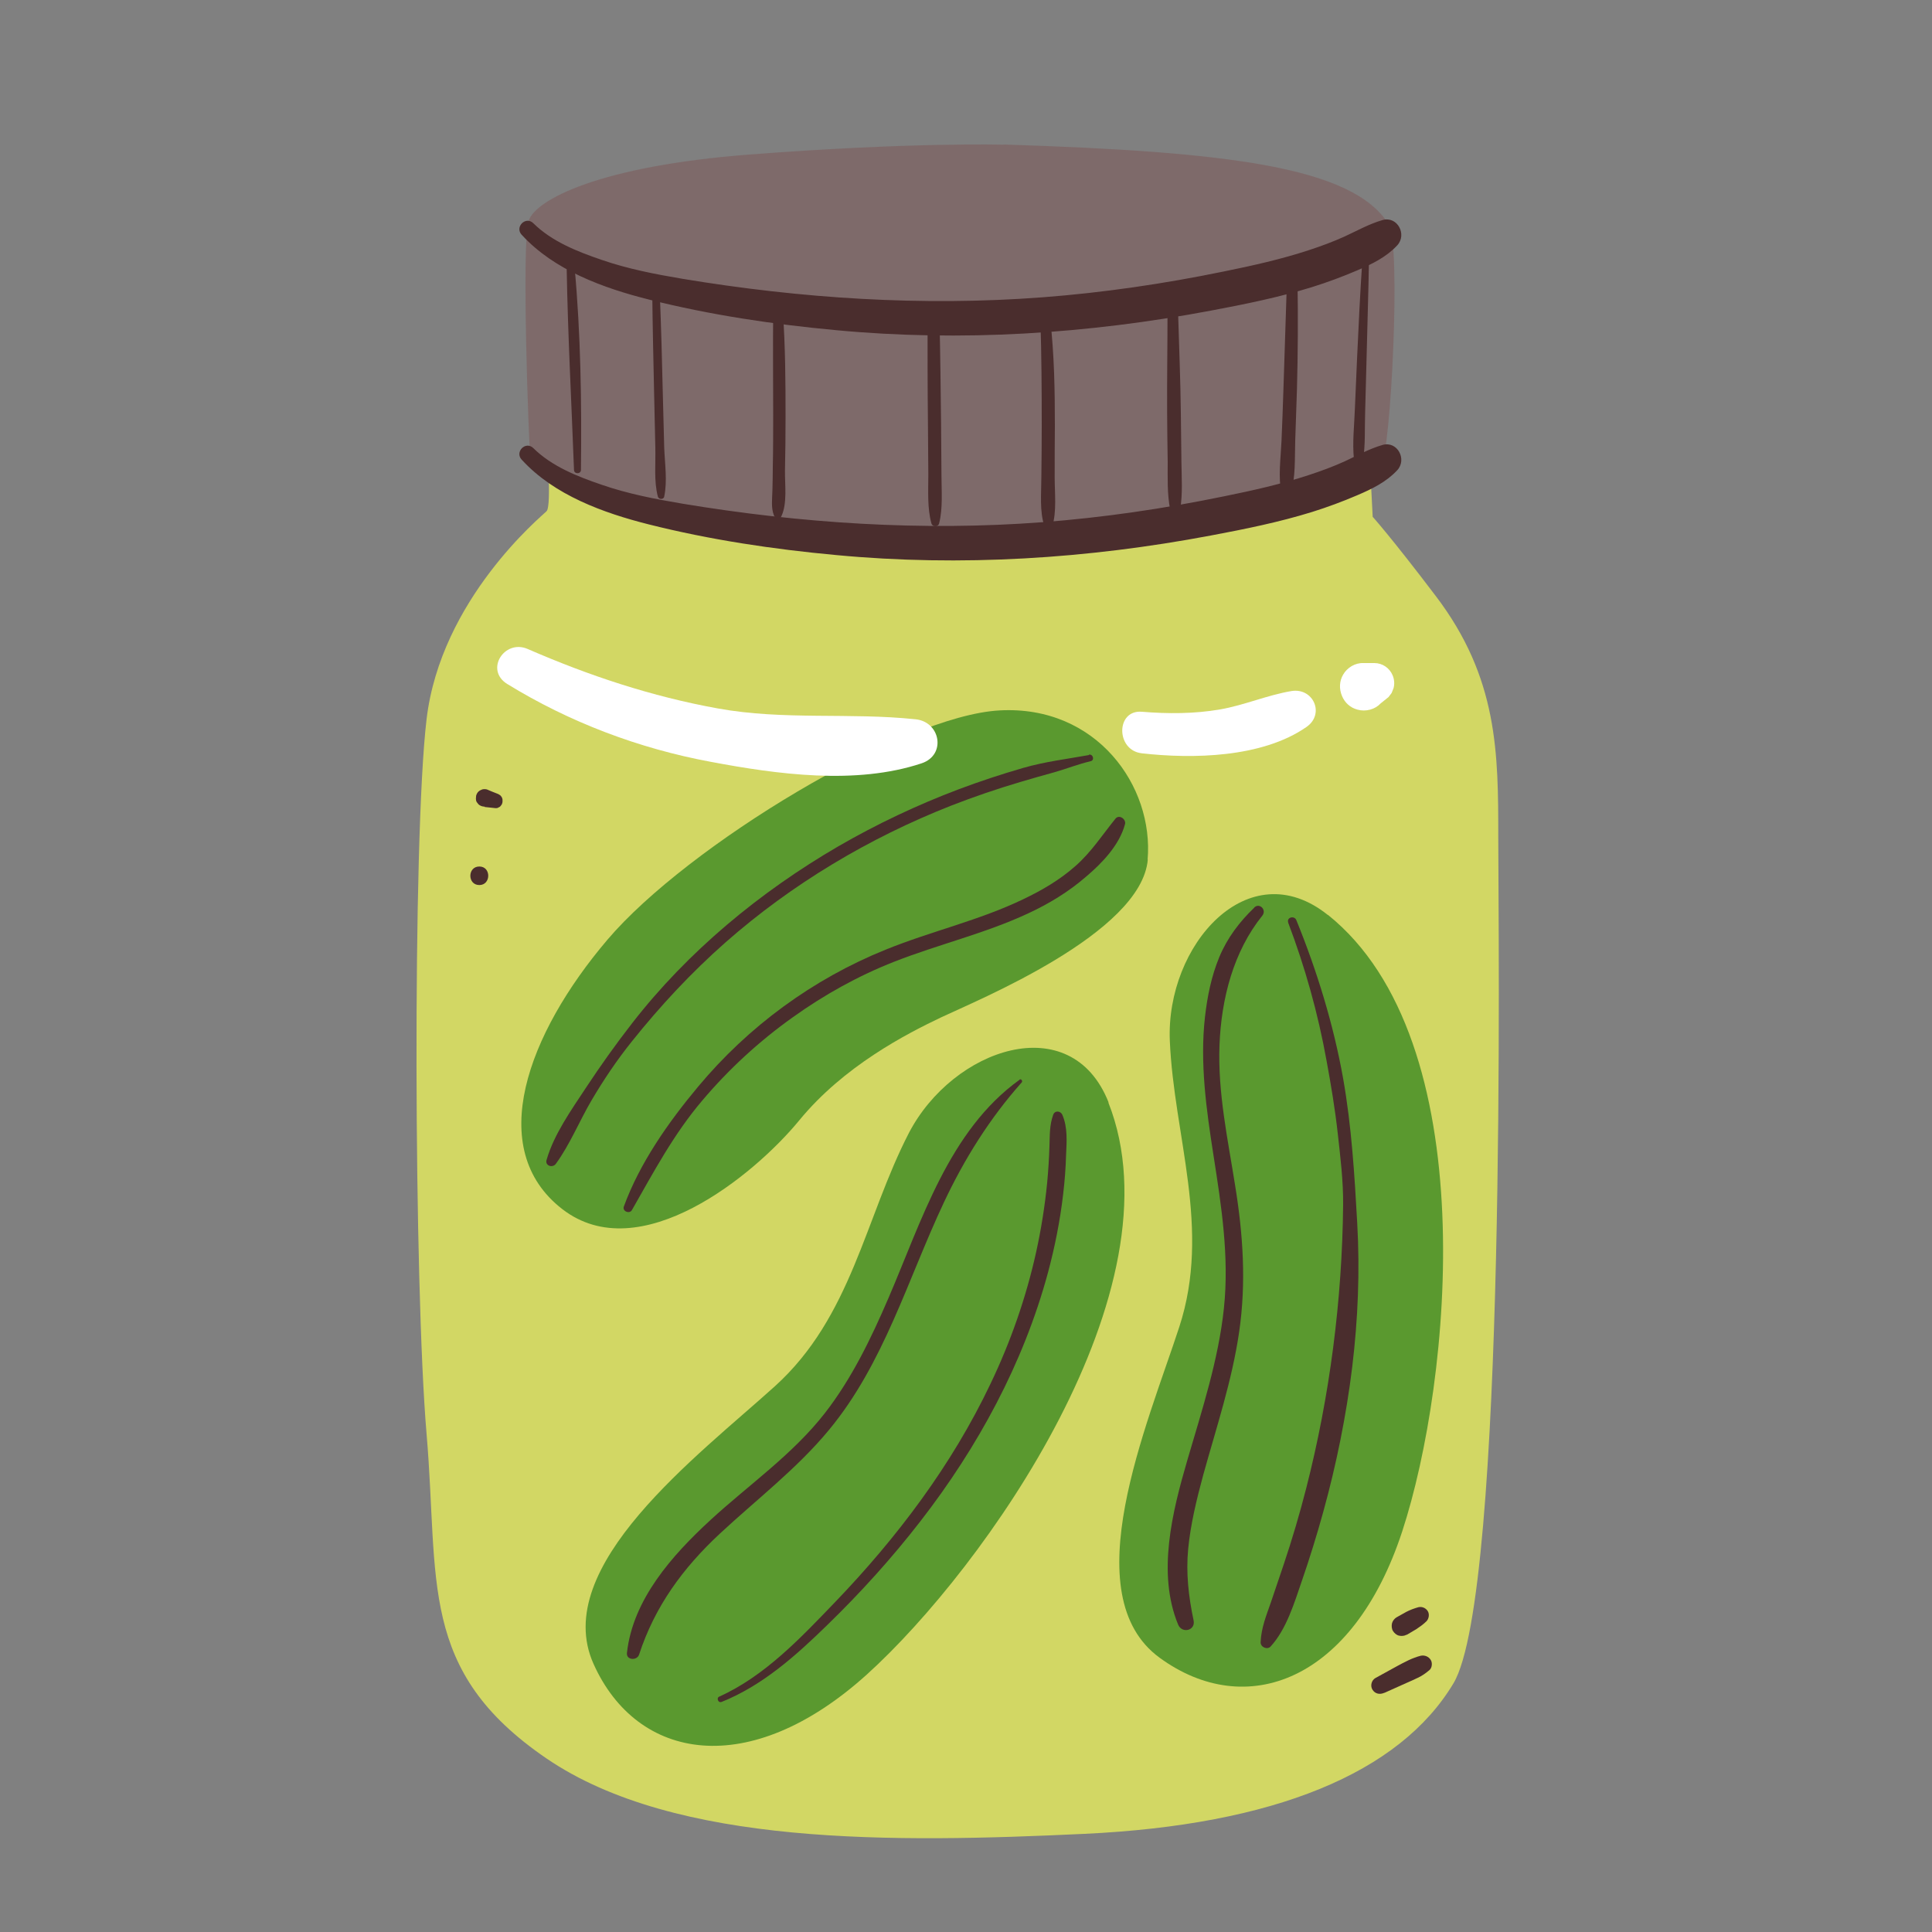 <?xml version="1.0" encoding="UTF-8"?>
<svg id="Capa_2" data-name="Capa 2" xmlns="http://www.w3.org/2000/svg" viewBox="0 0 100 100">
  <rect x="0" y="0" width="100" height="100" fill="#808080" stroke="none"/>
  <defs>
    <style>
      .cls-1 {
        fill: #5a992f;
      }

      .cls-2 {
        fill: #fff;
      }

      .cls-3 {
        fill: #d2d764;
      }

      .cls-4 {
        fill: none;
      }

      .cls-5 {
        fill: #4a2d2d;
      }

      .cls-6 {
        fill: #7e6a6a;
      }
    </style>
  </defs>
  <g id="COLOR">
    <g>
      <g>
        <path class="cls-3" d="M28.29,22.75s.28,3.43,0,3.71-5.47,4.55-6.21,10.76c-.74,6.21-.65,29.41,0,37.01.65,7.61-.46,12.24,6.21,16.79,6.68,4.55,18,4.36,27.83,3.9,9.83-.46,16.33-3.15,19.11-7.79s2.32-39.42,2.32-43.78,0-8.26-3.25-12.52c-2.3-3.03-3.25-4.08-3.25-4.08l-.19-3.71-42.58-.28Z"/>
        <g>
          <g>
            <path class="cls-1" d="M57.38,57.06c-1.94-4.91-8.06-2.8-10.34,1.59-2.27,4.4-2.96,9.51-6.93,13.1-3.97,3.59-11.65,9.33-9.39,14.37s8.07,6.04,14.15.55c6.08-5.5,16.32-19.94,12.5-29.6Z"/>
            <path class="cls-5" d="M52.77,55.89c-3.66,2.63-5.07,7.32-6.78,11.29-.9,2.09-1.9,4.17-3.3,5.97-1.68,2.15-3.92,3.69-5.91,5.52s-4.03,4.12-4.33,6.89c-.04.37.52.41.63.08.81-2.49,2.27-4.48,4.17-6.25s4-3.37,5.66-5.38c2.84-3.43,4.07-7.79,5.94-11.76,1.05-2.24,2.38-4.37,4.03-6.22.07-.07-.02-.21-.11-.15h0Z"/>
            <path class="cls-5" d="M37.33,88.1c2.13-.85,3.86-2.4,5.48-3.98,1.73-1.68,3.35-3.47,4.83-5.38,2.97-3.83,5.33-8.17,6.6-12.86.36-1.34.63-2.7.79-4.08.08-.67.13-1.34.15-2.01.03-.71.09-1.42-.19-2.08-.09-.22-.4-.25-.48,0-.19.53-.17,1.04-.19,1.6-.02.64-.06,1.28-.12,1.92-.12,1.2-.31,2.4-.57,3.58-.52,2.35-1.32,4.64-2.36,6.81-2,4.21-4.84,7.97-8.06,11.32-1.77,1.84-3.63,3.82-5.99,4.88-.15.07-.04.34.12.27h0Z"/>
          </g>
          <g>
            <path class="cls-1" d="M68.73,47.36c-4.12-3.3-8.39,1.57-8.18,6.51s2.15,9.72.49,14.81c-1.66,5.09-5.48,13.88-1.01,17.13,4.46,3.25,10,1.24,12.55-6.55,2.55-7.79,4.26-25.41-3.85-31.91Z"/>
            <path class="cls-5" d="M64.92,46.98c-.77.74-1.4,1.57-1.81,2.56s-.62,2.04-.74,3.09c-.27,2.39.07,4.8.44,7.17.41,2.63.82,5.24.54,7.91s-1.14,5.29-1.9,7.89c-.77,2.64-1.57,5.83-.47,8.49.2.48.91.31.8-.22-.26-1.23-.4-2.44-.28-3.7s.44-2.58.78-3.83c.68-2.46,1.49-4.87,1.86-7.41.37-2.55.2-5.04-.21-7.57-.38-2.4-.9-4.8-.81-7.24s.73-4.88,2.22-6.73c.23-.29-.14-.68-.42-.42h0Z"/>
            <path class="cls-5" d="M66.67,47.74c.88,2.32,1.55,4.71,1.99,7.15.23,1.25.44,2.5.58,3.76s.29,2.48.28,3.71c-.05,4.93-.69,9.9-1.91,14.67-.34,1.33-.73,2.65-1.17,3.96-.22.65-.44,1.3-.66,1.95-.24.69-.5,1.32-.53,2.06-.01.26.35.41.52.22.82-.9,1.22-2.25,1.61-3.38s.78-2.38,1.11-3.58c.68-2.46,1.19-4.97,1.5-7.5.3-2.48.4-4.96.26-7.45s-.29-5-.73-7.49c-.5-2.8-1.35-5.56-2.42-8.19-.1-.26-.52-.15-.42.12h0Z"/>
          </g>
          <g>
            <path class="cls-1" d="M59.4,44.5c.33-3.81-2.64-8-7.65-7.73-5.01.26-16.16,6.99-20.31,11.87s-6.35,10.83-2.34,13.94,9.94-1.76,12.26-4.58c2.31-2.82,5.54-4.48,7.37-5.35s10.35-4.34,10.68-8.16Z"/>
            <path class="cls-5" d="M56.37,39.08c-1.16.21-2.28.34-3.42.67s-2.23.69-3.32,1.1c-2.15.81-4.24,1.8-6.23,2.95-4.06,2.36-7.8,5.45-10.68,9.16-.84,1.08-1.64,2.2-2.39,3.34s-1.66,2.41-2.04,3.74c-.09.3.31.43.48.2.73-1,1.22-2.22,1.85-3.29s1.31-2.08,2.08-3.04c1.47-1.84,3.08-3.57,4.85-5.13,3.43-3.02,7.43-5.41,11.68-7.08,1.18-.46,2.38-.87,3.6-1.23.58-.17,1.16-.34,1.75-.5.63-.18,1.23-.42,1.87-.57.22-.05.13-.38-.09-.34h0Z"/>
            <path class="cls-5" d="M32.71,62.63c1.13-1.98,2.16-3.93,3.65-5.68,1.37-1.62,2.95-3.07,4.68-4.3,1.62-1.16,3.38-2.14,5.24-2.87,2.29-.9,4.7-1.46,6.93-2.5,1.08-.5,2.1-1.12,3-1.9.84-.71,1.73-1.64,2.02-2.72.07-.26-.3-.52-.49-.29-.69.85-1.25,1.73-2.08,2.46s-1.73,1.25-2.69,1.71c-2.28,1.1-4.78,1.66-7.12,2.61-3.77,1.52-7.12,3.98-9.72,7.1-1.53,1.83-3.02,3.95-3.84,6.2-.09.25.3.4.42.18h0Z"/>
          </g>
        </g>
        <path class="cls-6" d="M51.94,7.49s-4.73-.14-13.17.51c-7.69.59-11.04,2.32-11.41,3.43s0,11.5.09,12.24,10.3,4.55,24.77,3.8c14.47-.74,18.83-3.06,19.29-3.52s1.03-11.28.37-12.34c-1.86-2.97-8.26-3.76-19.94-4.13Z"/>
        <path class="cls-2" d="M26.25,35.4c3.22,1.98,6.81,3.34,10.53,4.03,3.45.65,7.52,1.21,10.92.08,1.29-.43.98-2.15-.31-2.28-3.42-.36-6.8.06-10.23-.56s-6.68-1.7-9.85-3.08c-1.2-.52-2.23,1.08-1.06,1.81h0Z"/>
        <path class="cls-2" d="M59.09,38.99c2.66.3,6.24.23,8.53-1.36.97-.67.36-2.05-.78-1.86-1.25.21-2.43.73-3.69.95-1.34.23-2.7.23-4.05.12s-1.35,2,0,2.15h0Z"/>
        <path class="cls-2" d="M71.46,36.41l.41-.33.16-.21.1-.25c.06-.22.04-.46-.05-.67-.16-.38-.53-.63-.94-.63h-.56c-.43-.02-.85.23-1.06.6-.2.34-.21.74-.06,1.1s.43.61.8.71c.22.06.44.06.66,0,.21-.06.39-.16.54-.32h0Z"/>
        <path class="cls-5" d="M71.66,87.62l1.16-.52c.19-.08.38-.17.57-.26.22-.1.41-.24.59-.39.15-.12.17-.39.07-.54-.11-.17-.31-.25-.51-.21-.44.11-.84.33-1.23.54l-1.11.61c-.21.11-.29.41-.16.61.14.22.38.26.61.16h0Z"/>
        <path class="cls-5" d="M72.81,84.62l.49-.29c.08-.05.15-.11.23-.16.06-.05.13-.09.19-.15.04-.03.07-.07.11-.1.13-.13.17-.37.07-.53s-.3-.25-.49-.2c-.21.06-.43.14-.62.24l-.5.28c-.11.06-.21.19-.24.31s-.02.29.05.4.18.21.31.24.28.02.4-.05h0Z"/>
        <path class="cls-5" d="M25.09,41.77c.19.02.37.04.56.06.05,0,.1,0,.14-.03.05-.02.09-.04.12-.08l.06-.08s.04-.09.04-.14c0-.03,0-.07,0-.1,0-.05-.02-.1-.04-.14l-.06-.08s-.1-.08-.17-.1c-.18-.07-.36-.14-.54-.22-.08-.02-.16-.02-.24,0l-.11.05c-.07.04-.12.09-.16.16-.03.05-.05.11-.05.17-.01.06-.01.12,0,.18.01.06.04.11.08.15.03.05.07.09.13.12.07.04.15.06.23.06h0Z"/>
        <path class="cls-5" d="M24.81,45.81c.61,0,.62-.96,0-.96s-.62.96,0,.96h0Z"/>
        <path class="cls-5" d="M27.02,12.17c1.67,1.82,4.21,2.74,6.55,3.33,3.18.8,6.45,1.29,9.71,1.59,6.47.61,13.01.19,19.38-1.01,1.76-.33,3.54-.69,5.25-1.22.8-.25,1.58-.54,2.35-.87s1.49-.68,2.06-1.29c.52-.56.01-1.53-.76-1.31-.69.2-1.29.54-1.94.84-.61.28-1.24.51-1.88.72-1.43.47-2.91.8-4.39,1.1-3.11.64-6.25,1.1-9.41,1.34-6.22.47-12.47.06-18.62-.96-1.42-.24-2.82-.51-4.18-.98-1.26-.43-2.58-.95-3.54-1.9-.39-.38-.97.2-.6.6h0Z"/>
        <path class="cls-5" d="M27.02,23.81c1.67,1.82,4.21,2.74,6.55,3.33,3.18.8,6.45,1.29,9.71,1.59,6.47.61,13.01.19,19.38-1.01,1.76-.33,3.54-.69,5.25-1.22.8-.25,1.58-.54,2.35-.87s1.49-.68,2.06-1.29c.52-.56.01-1.53-.76-1.31-.69.2-1.29.54-1.94.84-.61.28-1.24.51-1.88.72-1.43.47-2.91.8-4.39,1.1-3.11.64-6.25,1.1-9.41,1.34-6.22.47-12.47.06-18.62-.96-1.42-.24-2.82-.51-4.18-.98-1.26-.43-2.58-.95-3.54-1.9-.39-.38-.97.2-.6.6h0Z"/>
        <path class="cls-5" d="M29.33,13.82c.06,3.5.25,7.01.38,10.5,0,.23.36.23.36,0,.04-3.49-.01-7.02-.33-10.5-.02-.26-.41-.27-.41,0h0Z"/>
        <path class="cls-5" d="M33.76,15.14c.02,1.79.06,3.57.1,5.36l.06,2.68c.02.81-.08,1.73.13,2.52.04.16.3.17.33,0,.17-.8.03-1.71,0-2.52l-.07-2.68c-.04-1.79-.09-3.57-.16-5.36,0-.26-.41-.26-.4,0h0Z"/>
        <path class="cls-5" d="M40.02,16.12c-.02,1.79,0,3.57,0,5.35,0,.89,0,1.79-.02,2.68,0,.41-.01.82-.02,1.24s-.08.89.08,1.29c.06.15.29.23.38.05.32-.68.18-1.63.19-2.37.02-.93.03-1.85.03-2.78,0-1.82-.01-3.64-.14-5.46-.02-.32-.5-.33-.5,0h0Z"/>
        <path class="cls-5" d="M48.01,16.6c0,1.77,0,3.55.02,5.32l.02,2.66c0,.82-.06,1.72.16,2.51.05.19.35.2.4,0,.2-.8.12-1.69.12-2.51l-.02-2.66c-.02-1.77-.04-3.55-.08-5.32,0-.39-.61-.39-.61,0h0Z"/>
        <path class="cls-5" d="M53.85,16.53c.06,1.84.07,3.69.07,5.53,0,.89-.01,1.77-.02,2.66,0,.79-.1,1.76.16,2.51.07.19.35.21.41,0,.23-.77.12-1.71.12-2.51,0-.89,0-1.77.01-2.66,0-1.85-.03-3.69-.24-5.53-.04-.32-.52-.33-.51,0h0Z"/>
        <path class="cls-5" d="M60.43,16.25c0,1.7-.03,3.4-.02,5.11,0,.85.02,1.7.03,2.55,0,.81-.03,1.63.12,2.43.05.26.49.27.53,0,.13-.8.07-1.62.06-2.43-.01-.85-.02-1.7-.03-2.55-.02-1.7-.09-3.4-.14-5.11-.01-.36-.55-.36-.56,0h0Z"/>
        <path class="cls-5" d="M66.61,14.59c-.06,1.85-.12,3.71-.18,5.56-.03.89-.06,1.79-.1,2.68s-.18,1.86,0,2.74c.05.25.4.21.47,0,.27-.86.21-1.85.24-2.74s.06-1.79.09-2.68c.05-1.86.06-3.71.03-5.56,0-.35-.53-.35-.54,0h0Z"/>
        <path class="cls-5" d="M70.52,13.39c-.12,1.73-.2,3.46-.28,5.19-.04.85-.07,1.7-.11,2.54-.03.87-.14,1.78-.05,2.65.03.25.43.36.47.06.13-.82.08-1.68.11-2.51.02-.88.05-1.76.07-2.65.04-1.76.1-3.53.13-5.29,0-.22-.32-.21-.34,0h0Z"/>
      </g>
      <rect class="cls-4" width="100" height="100"/>
    </g>
  </g>
</svg>